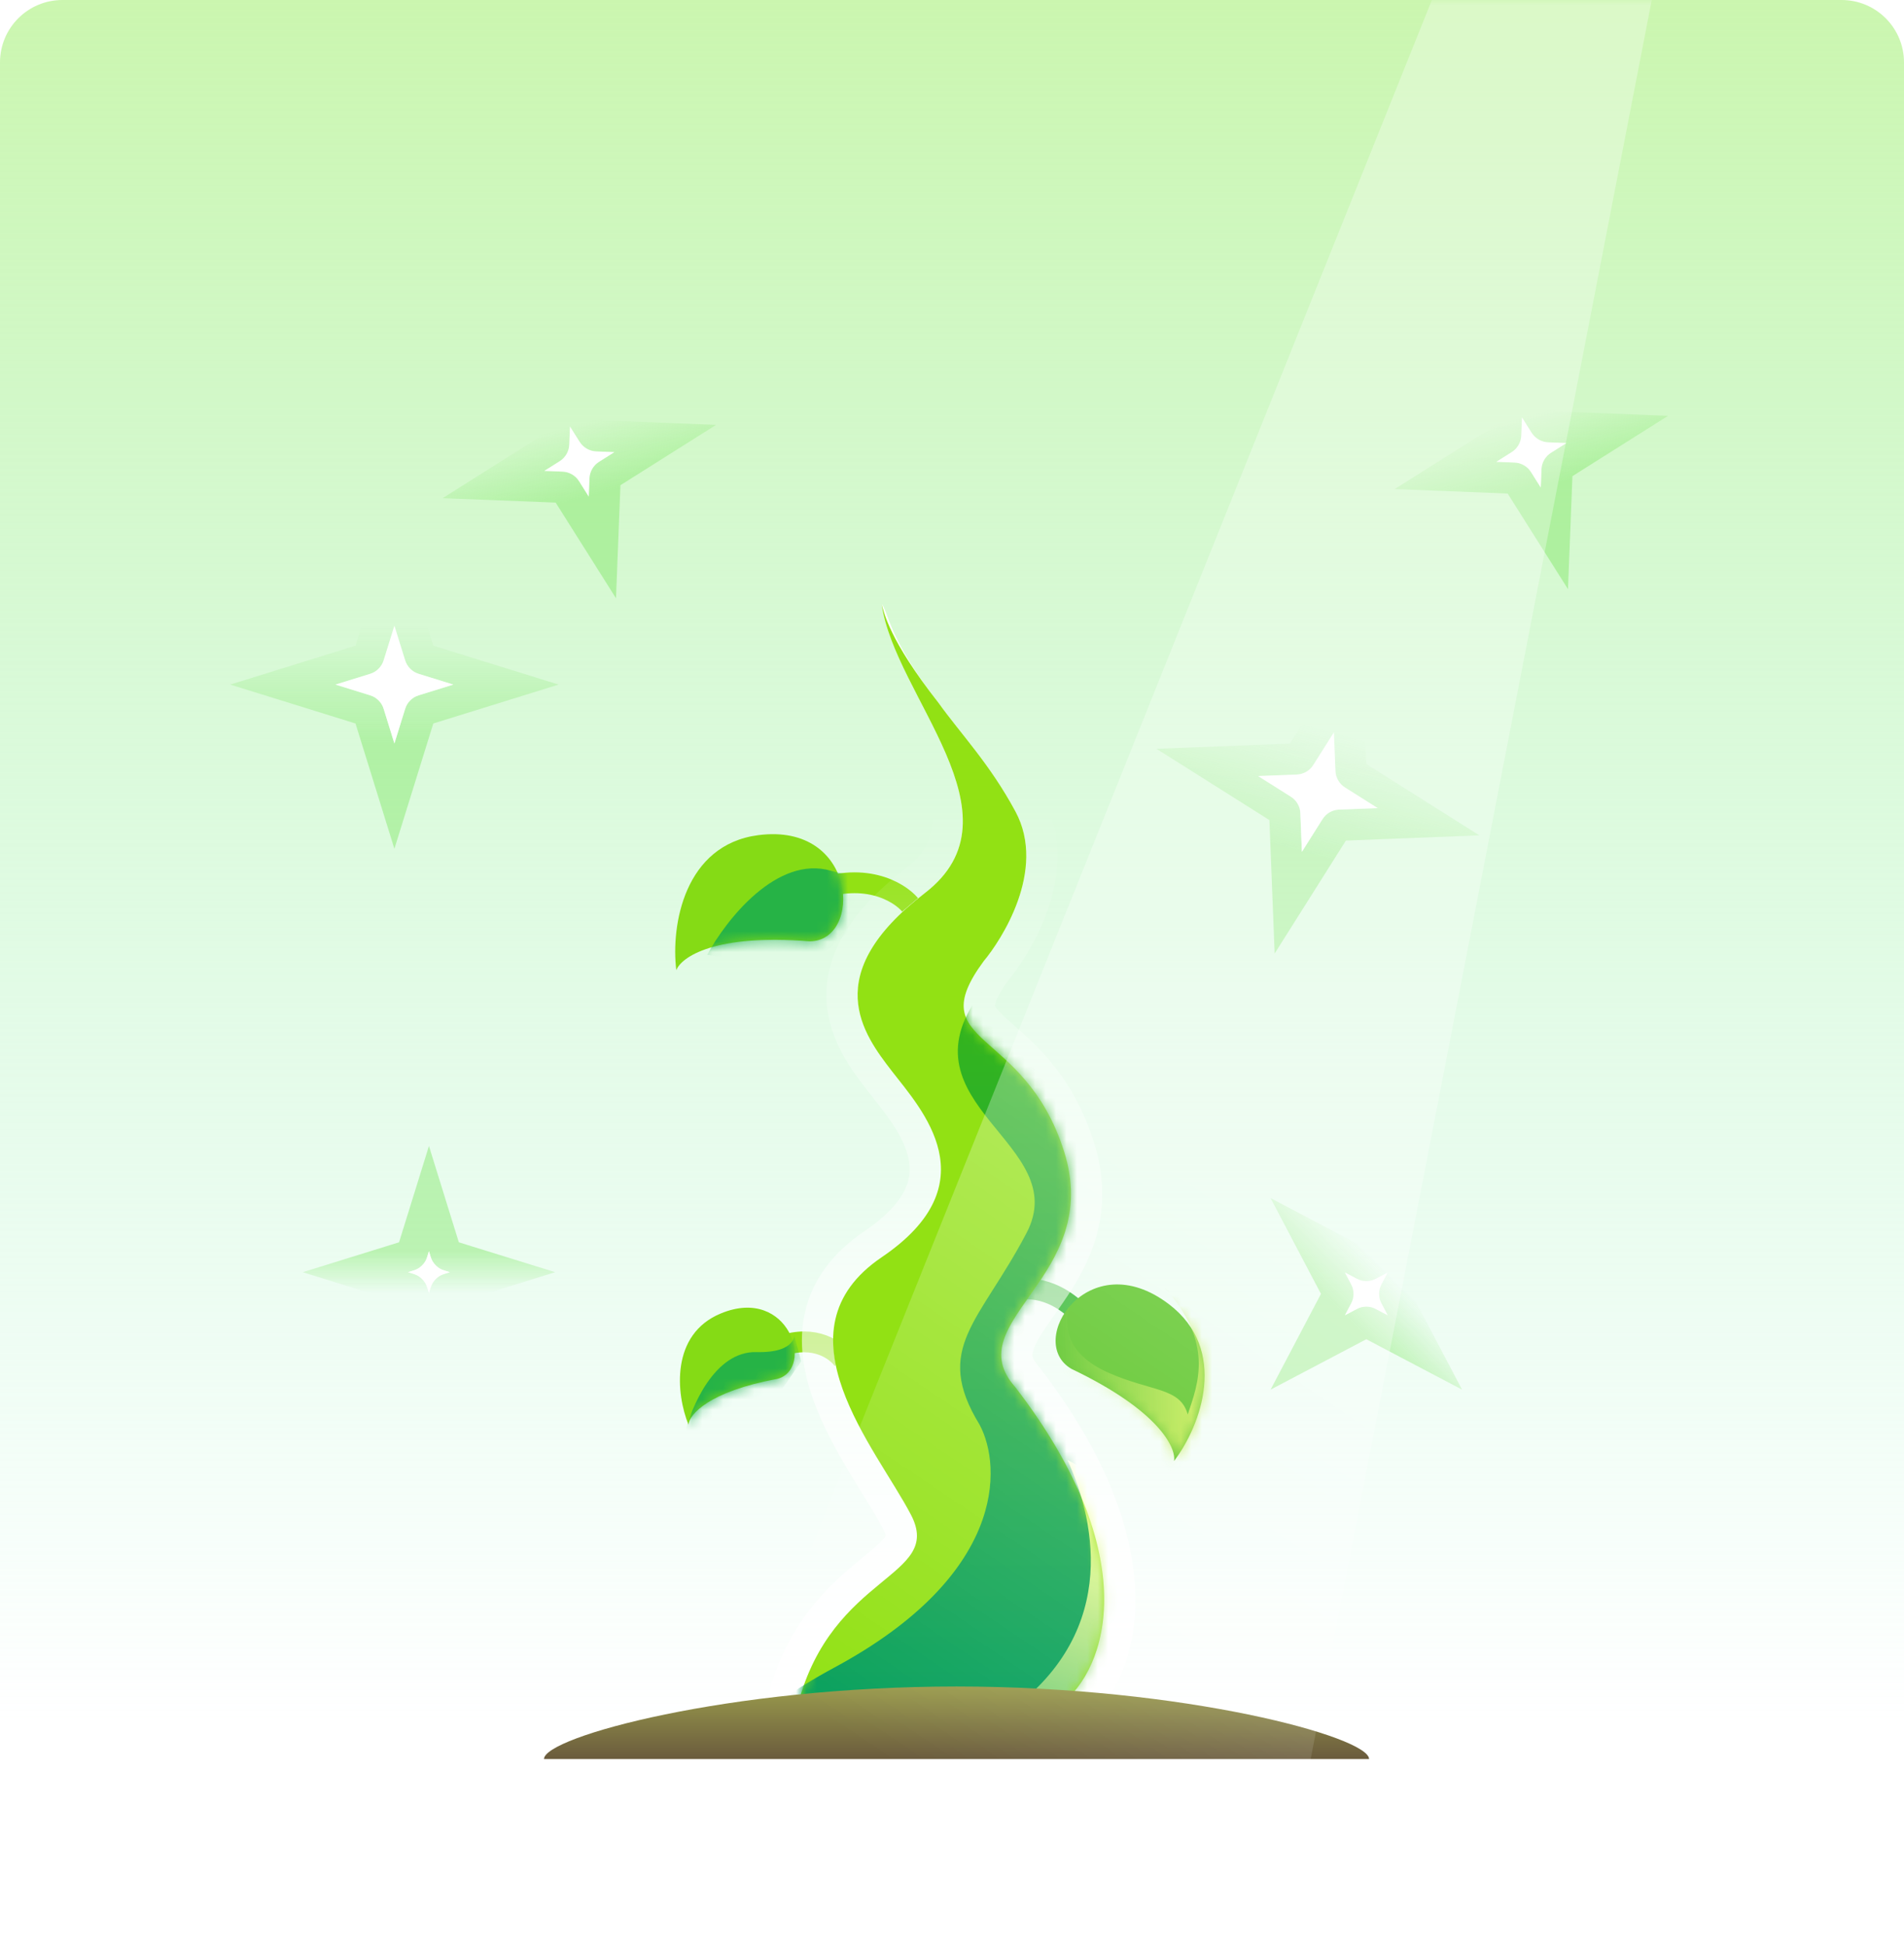 <svg width="183" height="187" viewBox="0 0 183 187" fill="none" xmlns="http://www.w3.org/2000/svg">
<path d="M0 6C0 2.686 2.686 0 6 0H177C180.314 0 183 2.686 183 6V179H0V6Z" fill="url(#paint0_linear_22_10873)"/>
<path d="M87.476 86.965C86.383 85.675 82.928 83.632 77.857 85.773" stroke="#92E114" stroke-width="2"/>
<path d="M97.6 124.03C98.818 123.638 101.939 123.741 104.669 127.282" stroke="#31B72F" stroke-width="2"/>
<path d="M81.042 130.714C80.408 129.793 78.333 128.232 75.107 129.357" stroke="#91E015" stroke-width="2"/>
<g filter="url(#filter0_f_22_10873)">
<path d="M101.928 163.829H76.686C80.01 151.193 90.699 151.629 87.561 145.593C84.235 139.194 74.262 127.934 84.74 120.832C95.219 113.73 88.569 106.628 85.748 102.981C82.927 99.334 78.692 93.67 88.885 85.836C98.626 78.35 85.949 66.894 84.74 58.064C85.367 58.712 85.4 61.436 90.193 67.536C92.337 70.529 95.13 73.407 97.6 77.993C100.65 83.657 96.181 90.429 94.55 92.372C88.45 100.65 98.443 98.566 102.271 110.659C106.1 122.751 91.937 126.974 97.579 133.309C109.992 149.432 106.496 160.374 101.928 163.829Z" fill="white"/>
<path d="M101.928 165.329H102.432L102.833 165.025C108.386 160.824 111.402 148.806 98.768 132.394L98.735 132.351L98.699 132.311C98.127 131.668 97.879 131.137 97.784 130.698C97.691 130.262 97.723 129.801 97.898 129.257C98.251 128.162 99.06 127.012 100.148 125.466C100.254 125.316 100.362 125.162 100.473 125.005C102.867 121.593 105.845 116.977 103.701 110.206C101.871 104.426 98.668 101.602 96.466 99.661C96.194 99.421 95.937 99.195 95.7 98.978C94.579 97.953 94.2 97.394 94.134 96.842C94.067 96.287 94.277 95.28 95.731 93.298C96.636 92.21 98.241 89.9 99.243 87.08C100.256 84.233 100.728 80.638 98.921 77.282C97.142 73.98 95.129 71.436 93.399 69.25C92.674 68.334 91.999 67.481 91.412 66.662L91.393 66.635L91.372 66.609C89.045 63.648 87.904 61.545 87.272 60.14C86.993 59.52 86.809 59.028 86.653 58.609C86.63 58.548 86.608 58.489 86.587 58.432C86.505 58.215 86.414 57.977 86.314 57.766C86.217 57.562 86.065 57.276 85.819 57.022L82.632 53.725L83.254 58.268C83.593 60.738 84.713 63.301 85.924 65.742C86.343 66.588 86.771 67.415 87.193 68.232C88.034 69.859 88.854 71.443 89.54 73.045C90.563 75.43 91.157 77.571 91.021 79.473C90.891 81.279 90.093 83.016 87.972 84.647C82.675 88.717 80.768 92.51 80.938 96.051C81.1 99.424 83.169 102.098 84.54 103.87L84.561 103.898C84.744 104.135 84.935 104.377 85.131 104.625C86.559 106.437 88.229 108.557 88.768 110.941C89.057 112.219 89.004 113.541 88.356 114.923C87.698 116.33 86.369 117.916 83.899 119.59C81.015 121.545 79.413 123.885 78.83 126.467C78.257 129.002 78.71 131.583 79.561 133.978C80.412 136.376 81.707 138.71 82.957 140.795C83.384 141.506 83.798 142.178 84.191 142.815C84.986 144.104 85.692 145.25 86.231 146.285C86.546 146.892 86.63 147.308 86.631 147.595C86.632 147.865 86.559 148.124 86.372 148.431C85.939 149.142 85.095 149.838 83.726 150.968L83.592 151.079C80.822 153.365 77.019 156.667 75.235 163.447L74.74 165.329H76.686H101.928ZM83.578 59.002C83.578 59.002 83.579 59.003 83.58 59.006C83.579 59.003 83.578 59.002 83.578 59.002Z" stroke="url(#paint1_linear_22_10873)" stroke-width="3" stroke-linecap="round"/>
</g>
<path d="M101.928 163.828H76.686C80.01 151.193 90.699 151.628 87.561 145.593C84.235 139.194 74.262 127.934 84.74 120.832C95.219 113.729 88.569 106.627 85.748 102.98C82.927 99.333 78.692 93.67 88.885 85.836C98.626 78.35 85.949 66.894 84.74 58.064C84.964 58.821 85.4 61.436 90.193 67.536C92.337 70.528 95.13 73.407 97.6 77.993C100.65 83.657 96.181 90.428 94.55 92.371C88.45 100.65 98.443 98.565 102.271 110.658C106.1 122.751 91.937 126.974 97.579 133.308C109.992 149.432 106.496 160.373 101.928 163.828Z" fill="#92E114"/>
<mask id="mask0_22_10873" style="mask-type:alpha" maskUnits="userSpaceOnUse" x="76" y="58" width="31" height="106">
<path d="M101.928 163.828H76.686C80.01 151.193 90.699 151.628 87.561 145.593C84.235 139.194 74.262 127.934 84.74 120.832C95.219 113.729 88.569 106.627 85.748 102.98C82.927 99.333 78.692 93.67 88.885 85.836C98.626 78.35 85.949 66.894 84.74 58.064C85.367 58.712 85.4 61.436 90.193 67.536C92.337 70.528 95.13 73.407 97.6 77.993C100.65 83.657 96.181 90.428 94.55 92.371C88.45 100.65 98.443 98.565 102.271 110.658C106.1 122.751 91.937 126.974 97.579 133.308C109.992 149.432 106.496 160.373 101.928 163.828Z" fill="#92E114"/>
</mask>
<g mask="url(#mask0_22_10873)">
<g filter="url(#filter1_f_22_10873)">
<path d="M94.151 95.572C100.387 87.056 103.587 80.014 104.408 77.557L129.843 171.315L81.434 172.543C74.186 172.133 63.793 169.104 80.203 160.26C96.613 151.417 96.34 141.017 94.151 136.923C89.639 129.554 94.151 127.097 98.664 118.499C103.177 109.901 86.357 106.217 94.151 95.572Z" fill="url(#paint2_linear_22_10873)"/>
</g>
<g filter="url(#filter2_f_22_10873)">
<path d="M96.039 165.136C107.584 157.518 105.438 146.472 102.587 140.3L120.224 149.822L126.103 168.337C111.495 171.511 84.495 172.753 96.039 165.136Z" fill="url(#paint3_linear_22_10873)"/>
</g>
</g>
<path d="M77.809 90.469C68.661 89.729 65.46 92.01 65.002 93.243C64.469 88.927 65.785 81.191 72.875 80.266C82.443 79.019 82.936 90.469 77.809 90.469Z" fill="#85DB15"/>
<mask id="mask1_22_10873" style="mask-type:alpha" maskUnits="userSpaceOnUse" x="64" y="80" width="18" height="14">
<path d="M77.809 90.469C68.661 89.729 65.46 92.01 65.002 93.243C64.469 88.927 65.785 81.191 72.875 80.266C82.443 79.019 82.936 90.469 77.809 90.469Z" fill="#85DB15"/>
</mask>
<g mask="url(#mask1_22_10873)">
<g opacity="0.87" filter="url(#filter3_f_22_10873)">
<path d="M84.503 80.963C84.503 80.929 84.508 80.934 84.513 80.971L86.425 82.501L85.272 86.383L77.199 93.303L67.972 91.766C69.766 88.434 74.661 82.154 79.89 83.692C84.658 85.095 84.566 81.349 84.513 80.971L84.503 80.963Z" fill="#18AE4D"/>
</g>
</g>
<path d="M74.715 132.522C68.095 133.734 66.26 135.958 66.17 136.918C64.973 133.962 64.437 128.233 69.284 126.232C75.825 123.532 78.347 131.549 74.715 132.522Z" fill="#85DB15"/>
<mask id="mask2_22_10873" style="mask-type:alpha" maskUnits="userSpaceOnUse" x="65" y="125" width="12" height="12">
<path d="M74.715 132.522C68.095 133.734 66.26 135.958 66.17 136.918C64.973 133.962 64.437 128.233 69.284 126.232C75.825 123.532 78.347 131.549 74.715 132.522Z" fill="#85DB15"/>
</mask>
<g mask="url(#mask2_22_10873)">
<g opacity="0.87" filter="url(#filter4_f_22_10873)">
<path d="M72.686 129.947C76.682 130.043 76.28 128.108 76.353 128.38L77.009 130.831L72.604 137.266L65.776 137.927C66.415 135.227 68.691 129.85 72.686 129.947Z" fill="#18AE4D"/>
</g>
</g>
<path d="M102.989 131.565C111.371 135.561 113.051 139.131 112.843 140.416C115.44 136.998 118.104 129.72 112.347 125.343C104.578 119.435 98.495 128.971 102.989 131.565Z" fill="#50C117"/>
<mask id="mask3_22_10873" style="mask-type:alpha" maskUnits="userSpaceOnUse" x="101" y="123" width="15" height="18">
<path d="M102.989 131.565C111.371 135.561 113.051 139.131 112.843 140.416C115.44 136.998 118.104 129.72 112.347 125.343C104.578 119.435 98.495 128.972 102.989 131.565Z" fill="#50C117"/>
</mask>
<g mask="url(#mask3_22_10873)">
<g filter="url(#filter5_f_22_10873)">
<path d="M111.89 123.743C116.754 129.04 115.13 133.053 114.157 135.943C113.437 133.329 110.671 133.764 106.538 131.93C98.238 128.245 106.314 121.129 101.521 126.793L100.214 132.411L113.349 142.043C121.911 133.567 118.7 127.595 111.89 123.743Z" fill="url(#paint4_linear_22_10873)"/>
</g>
</g>
<path d="M91.936 162.086C70.038 162.086 52.286 166.935 52.286 169.057H131.586C131.586 166.935 113.834 162.086 91.936 162.086Z" fill="url(#paint5_linear_22_10873)"/>
<g opacity="0.4" filter="url(#filter6_f_22_10873)">
<path d="M39.34 59.684L37.907 55.069L36.475 59.684L35.367 63.253L31.799 64.36L27.183 65.793L31.799 67.226L35.367 68.333L36.475 71.902L37.907 76.517L39.34 71.902L40.448 68.333L44.016 67.226L48.632 65.793L44.016 64.36L40.448 63.253L39.34 59.684Z" stroke="url(#paint6_linear_22_10873)" stroke-width="3" stroke-linecap="round"/>
</g>
<path d="M37.907 60.129L38.937 63.446C39.133 64.075 39.625 64.568 40.254 64.763L43.572 65.793L40.254 66.823C39.625 67.018 39.133 67.511 38.937 68.14L37.907 71.457L36.878 68.14C36.682 67.511 36.19 67.018 35.56 66.823L32.243 65.793L35.56 64.763C36.19 64.568 36.682 64.075 36.878 63.446L37.907 60.129Z" fill="white"/>
<g opacity="0.4" filter="url(#filter7_f_22_10873)">
<path d="M129.706 70.323L129.516 65.495L126.938 69.582L124.825 72.932L120.866 73.087L116.038 73.276L120.125 75.855L123.475 77.968L123.63 81.926L123.82 86.755L126.398 82.668L128.511 79.318L132.47 79.162L137.298 78.973L133.211 76.395L129.861 74.281L129.706 70.323Z" stroke="url(#paint7_linear_22_10873)" stroke-width="3" stroke-linecap="round"/>
</g>
<path d="M128.207 70.382L128.352 74.077C128.377 74.736 128.726 75.339 129.283 75.69L132.411 77.664L128.715 77.808C128.057 77.834 127.454 78.183 127.102 78.74L125.129 81.868L124.984 78.172C124.958 77.514 124.61 76.911 124.053 76.559L120.925 74.586L124.62 74.441C125.279 74.415 125.882 74.067 126.234 73.51L128.207 70.382Z" fill="white"/>
<g opacity="0.4" filter="url(#filter8_f_22_10873)">
<path d="M134.697 123.003L136.947 118.726L132.671 120.977L131.322 121.686L129.974 120.977L125.698 118.726L127.948 123.003L128.658 124.351L127.948 125.699L125.698 129.976L129.974 127.725L131.322 127.016L132.671 127.725L136.947 129.976L134.697 125.699L133.987 124.351L134.697 123.003Z" stroke="url(#paint8_linear_22_10873)" stroke-width="3" stroke-linecap="round"/>
</g>
<path d="M133.369 122.304L132.782 123.42C132.475 124.003 132.475 124.699 132.782 125.282L133.369 126.398L132.254 125.811C131.671 125.504 130.974 125.504 130.391 125.811L129.275 126.398L129.862 125.282C130.169 124.699 130.169 124.003 129.862 123.42L129.275 122.304L130.391 122.891C130.974 123.198 131.671 123.198 132.254 122.891L133.369 122.304Z" fill="white"/>
<g opacity="0.4" filter="url(#filter9_f_22_10873)">
<path d="M56.051 40.188L53.472 36.101L53.283 40.929L53.205 42.923L51.517 43.988L47.43 46.567L52.258 46.756L54.253 46.834L55.318 48.522L57.896 52.609L58.085 47.781L58.163 45.786L59.851 44.721L63.938 42.143L59.11 41.954L57.115 41.876L56.051 40.188Z" stroke="url(#paint9_linear_22_10873)" stroke-width="3" stroke-linecap="round"/>
</g>
<path d="M54.782 40.988L55.706 42.453C56.058 43.011 56.661 43.359 57.32 43.385L59.051 43.453L57.586 44.377C57.028 44.729 56.68 45.332 56.654 45.99L56.586 47.722L55.662 46.256C55.31 45.699 54.707 45.351 54.049 45.325L52.317 45.257L53.783 44.333C54.34 43.981 54.688 43.378 54.714 42.719L54.782 40.988Z" fill="white"/>
<g opacity="0.4" filter="url(#filter10_f_22_10873)">
<path d="M147.551 39.316L144.972 35.229L144.783 40.058L144.705 42.052L143.017 43.117L138.93 45.695L143.758 45.884L145.753 45.962L146.818 47.651L149.396 51.738L149.585 46.909L149.663 44.915L151.351 43.85L155.438 41.272L150.61 41.082L148.616 41.004L147.551 39.316Z" stroke="url(#paint10_linear_22_10873)" stroke-width="3" stroke-linecap="round"/>
</g>
<path d="M146.282 40.116L147.206 41.582C147.558 42.139 148.161 42.487 148.82 42.513L150.551 42.581L149.086 43.506C148.528 43.857 148.18 44.461 148.154 45.119L148.086 46.85L147.162 45.385C146.81 44.828 146.207 44.479 145.549 44.453L143.817 44.385L145.283 43.461C145.84 43.109 146.188 42.506 146.214 41.848L146.282 40.116Z" fill="white"/>
<g opacity="0.4" filter="url(#filter11_f_22_10873)">
<path d="M42.659 124.725L41.227 129.341L39.794 124.725L39.551 123.944L38.77 123.702L34.155 122.269L38.77 120.836L39.551 120.594L39.794 119.813L41.227 115.197L42.659 119.813L42.902 120.594L43.683 120.836L48.298 122.269L43.683 123.702L42.902 123.944L42.659 124.725Z" stroke="url(#paint11_linear_22_10873)" stroke-width="3" stroke-linecap="round"/>
</g>
<path d="M41.227 124.281L41.391 123.751C41.587 123.121 42.079 122.629 42.708 122.434L43.238 122.269L42.708 122.104C42.079 121.909 41.587 121.416 41.391 120.787L41.227 120.257L41.062 120.787C40.867 121.416 40.374 121.909 39.745 122.104L39.215 122.269L39.745 122.434C40.374 122.629 40.867 123.121 41.062 123.751L41.227 124.281Z" fill="white"/>
<mask id="mask4_22_10873" style="mask-type:alpha" maskUnits="userSpaceOnUse" x="0" y="0" width="183" height="179">
<path d="M0 6C0 2.686 2.686 0 6 0H177C180.314 0 183 2.686 183 6V179H0V6Z" fill="white"/>
</mask>
<g mask="url(#mask4_22_10873)">
<path opacity="0.3" d="M141.184 -8.884L159.036 -1.442L125.921 169.324L69.714 169.324L141.184 -8.884Z" fill="url(#paint12_linear_22_10873)"/>
</g>
<defs>
<filter id="filter0_f_22_10873" x="52.794" y="29.386" width="76.334" height="157.443" filterUnits="userSpaceOnUse" color-interpolation-filters="sRGB">
<feFlood flood-opacity="0" result="BackgroundImageFix"/>
<feBlend mode="normal" in="SourceGraphic" in2="BackgroundImageFix" result="shape"/>
<feGaussianBlur stdDeviation="10" result="effect1_foregroundBlur_22_10873"/>
</filter>
<filter id="filter1_f_22_10873" x="58.457" y="64.557" width="84.386" height="120.986" filterUnits="userSpaceOnUse" color-interpolation-filters="sRGB">
<feFlood flood-opacity="0" result="BackgroundImageFix"/>
<feBlend mode="normal" in="SourceGraphic" in2="BackgroundImageFix" result="shape"/>
<feGaussianBlur stdDeviation="6.5" result="effect1_foregroundBlur_22_10873"/>
</filter>
<filter id="filter2_f_22_10873" x="86.243" y="133.3" width="46.86" height="44.517" filterUnits="userSpaceOnUse" color-interpolation-filters="sRGB">
<feFlood flood-opacity="0" result="BackgroundImageFix"/>
<feBlend mode="normal" in="SourceGraphic" in2="BackgroundImageFix" result="shape"/>
<feGaussianBlur stdDeviation="3.5" result="effect1_foregroundBlur_22_10873"/>
</filter>
<filter id="filter3_f_22_10873" x="63.56" y="76.528" width="27.278" height="21.187" filterUnits="userSpaceOnUse" color-interpolation-filters="sRGB">
<feFlood flood-opacity="0" result="BackgroundImageFix"/>
<feBlend mode="normal" in="SourceGraphic" in2="BackgroundImageFix" result="shape"/>
<feGaussianBlur stdDeviation="2.206" result="effect1_foregroundBlur_22_10873"/>
</filter>
<filter id="filter4_f_22_10873" x="60.776" y="123.354" width="21.233" height="19.573" filterUnits="userSpaceOnUse" color-interpolation-filters="sRGB">
<feFlood flood-opacity="0" result="BackgroundImageFix"/>
<feBlend mode="normal" in="SourceGraphic" in2="BackgroundImageFix" result="shape"/>
<feGaussianBlur stdDeviation="2.5" result="effect1_foregroundBlur_22_10873"/>
</filter>
<filter id="filter5_f_22_10873" x="96.214" y="119.743" width="26.3" height="26.3" filterUnits="userSpaceOnUse" color-interpolation-filters="sRGB">
<feFlood flood-opacity="0" result="BackgroundImageFix"/>
<feBlend mode="normal" in="SourceGraphic" in2="BackgroundImageFix" result="shape"/>
<feGaussianBlur stdDeviation="2" result="effect1_foregroundBlur_22_10873"/>
</filter>
<filter id="filter6_f_22_10873" x="6.124" y="34.009" width="63.567" height="63.568" filterUnits="userSpaceOnUse" color-interpolation-filters="sRGB">
<feFlood flood-opacity="0" result="BackgroundImageFix"/>
<feBlend mode="normal" in="SourceGraphic" in2="BackgroundImageFix" result="shape"/>
<feGaussianBlur stdDeviation="8" result="effect1_foregroundBlur_22_10873"/>
</filter>
<filter id="filter7_f_22_10873" x="95.15" y="44.607" width="63.035" height="63.035" filterUnits="userSpaceOnUse" color-interpolation-filters="sRGB">
<feFlood flood-opacity="0" result="BackgroundImageFix"/>
<feBlend mode="normal" in="SourceGraphic" in2="BackgroundImageFix" result="shape"/>
<feGaussianBlur stdDeviation="8" result="effect1_foregroundBlur_22_10873"/>
</filter>
<filter id="filter8_f_22_10873" x="106.12" y="99.149" width="50.404" height="50.405" filterUnits="userSpaceOnUse" color-interpolation-filters="sRGB">
<feFlood flood-opacity="0" result="BackgroundImageFix"/>
<feBlend mode="normal" in="SourceGraphic" in2="BackgroundImageFix" result="shape"/>
<feGaussianBlur stdDeviation="8" result="effect1_foregroundBlur_22_10873"/>
</filter>
<filter id="filter9_f_22_10873" x="26.543" y="15.213" width="58.283" height="58.283" filterUnits="userSpaceOnUse" color-interpolation-filters="sRGB">
<feFlood flood-opacity="0" result="BackgroundImageFix"/>
<feBlend mode="normal" in="SourceGraphic" in2="BackgroundImageFix" result="shape"/>
<feGaussianBlur stdDeviation="8" result="effect1_foregroundBlur_22_10873"/>
</filter>
<filter id="filter10_f_22_10873" x="118.043" y="14.342" width="58.283" height="58.283" filterUnits="userSpaceOnUse" color-interpolation-filters="sRGB">
<feFlood flood-opacity="0" result="BackgroundImageFix"/>
<feBlend mode="normal" in="SourceGraphic" in2="BackgroundImageFix" result="shape"/>
<feGaussianBlur stdDeviation="8" result="effect1_foregroundBlur_22_10873"/>
</filter>
<filter id="filter11_f_22_10873" x="13.096" y="94.138" width="56.262" height="56.263" filterUnits="userSpaceOnUse" color-interpolation-filters="sRGB">
<feFlood flood-opacity="0" result="BackgroundImageFix"/>
<feBlend mode="normal" in="SourceGraphic" in2="BackgroundImageFix" result="shape"/>
<feGaussianBlur stdDeviation="8" result="effect1_foregroundBlur_22_10873"/>
</filter>
<linearGradient id="paint0_linear_22_10873" x1="91.5" y1="0" x2="91.5" y2="165.362" gradientUnits="userSpaceOnUse">
<stop stop-color="#CBF6AF"/>
<stop offset="1" stop-color="#AFF6D4" stop-opacity="0"/>
</linearGradient>
<linearGradient id="paint1_linear_22_10873" x1="91.405" y1="77.557" x2="91.405" y2="165.572" gradientUnits="userSpaceOnUse">
<stop stop-color="white" stop-opacity="0"/>
<stop offset="1" stop-color="white"/>
</linearGradient>
<linearGradient id="paint2_linear_22_10873" x1="100.65" y1="77.557" x2="100.65" y2="172.543" gradientUnits="userSpaceOnUse">
<stop stop-color="#41BA09"/>
<stop offset="1" stop-color="#039E67"/>
</linearGradient>
<linearGradient id="paint3_linear_22_10873" x1="106.315" y1="146.4" x2="99.876" y2="162.995" gradientUnits="userSpaceOnUse">
<stop stop-color="#F0FF95"/>
<stop offset="1" stop-color="#F0FF95" stop-opacity="0.54"/>
</linearGradient>
<linearGradient id="paint4_linear_22_10873" x1="115.028" y1="131.586" x2="101.957" y2="131.586" gradientUnits="userSpaceOnUse">
<stop stop-color="#BEE944"/>
<stop offset="1" stop-color="#BEE944" stop-opacity="0"/>
</linearGradient>
<linearGradient id="paint5_linear_22_10873" x1="91.936" y1="162.086" x2="91.936" y2="169.057" gradientUnits="userSpaceOnUse">
<stop stop-color="#9A9B4C"/>
<stop offset="1" stop-color="#6A5B3D"/>
</linearGradient>
<linearGradient id="paint6_linear_22_10873" x1="37.907" y1="60.129" x2="37.907" y2="71.457" gradientUnits="userSpaceOnUse">
<stop stop-color="#72E455" stop-opacity="0"/>
<stop offset="1" stop-color="#72E455"/>
</linearGradient>
<linearGradient id="paint7_linear_22_10873" x1="128.207" y1="70.382" x2="125.129" y2="81.868" gradientUnits="userSpaceOnUse">
<stop stop-color="#72E455" stop-opacity="0"/>
<stop offset="1" stop-color="#72E455"/>
</linearGradient>
<linearGradient id="paint8_linear_22_10873" x1="133.369" y1="122.304" x2="129.275" y2="126.398" gradientUnits="userSpaceOnUse">
<stop stop-color="#72E455" stop-opacity="0"/>
<stop offset="1" stop-color="#72E455"/>
</linearGradient>
<linearGradient id="paint9_linear_22_10873" x1="54.782" y1="40.988" x2="56.586" y2="47.722" gradientUnits="userSpaceOnUse">
<stop stop-color="#72E455" stop-opacity="0"/>
<stop offset="1" stop-color="#72E455"/>
</linearGradient>
<linearGradient id="paint10_linear_22_10873" x1="146.282" y1="40.116" x2="148.086" y2="46.85" gradientUnits="userSpaceOnUse">
<stop stop-color="#72E455" stop-opacity="0"/>
<stop offset="1" stop-color="#72E455"/>
</linearGradient>
<linearGradient id="paint11_linear_22_10873" x1="41.227" y1="124.281" x2="41.227" y2="120.257" gradientUnits="userSpaceOnUse">
<stop stop-color="#72E455" stop-opacity="0"/>
<stop offset="1" stop-color="#72E455"/>
</linearGradient>
<linearGradient id="paint12_linear_22_10873" x1="131.15" y1="124.179" x2="95.935" y2="176.349" gradientUnits="userSpaceOnUse">
<stop stop-color="white"/>
<stop offset="1" stop-color="white" stop-opacity="0"/>
</linearGradient>
</defs>
</svg>
